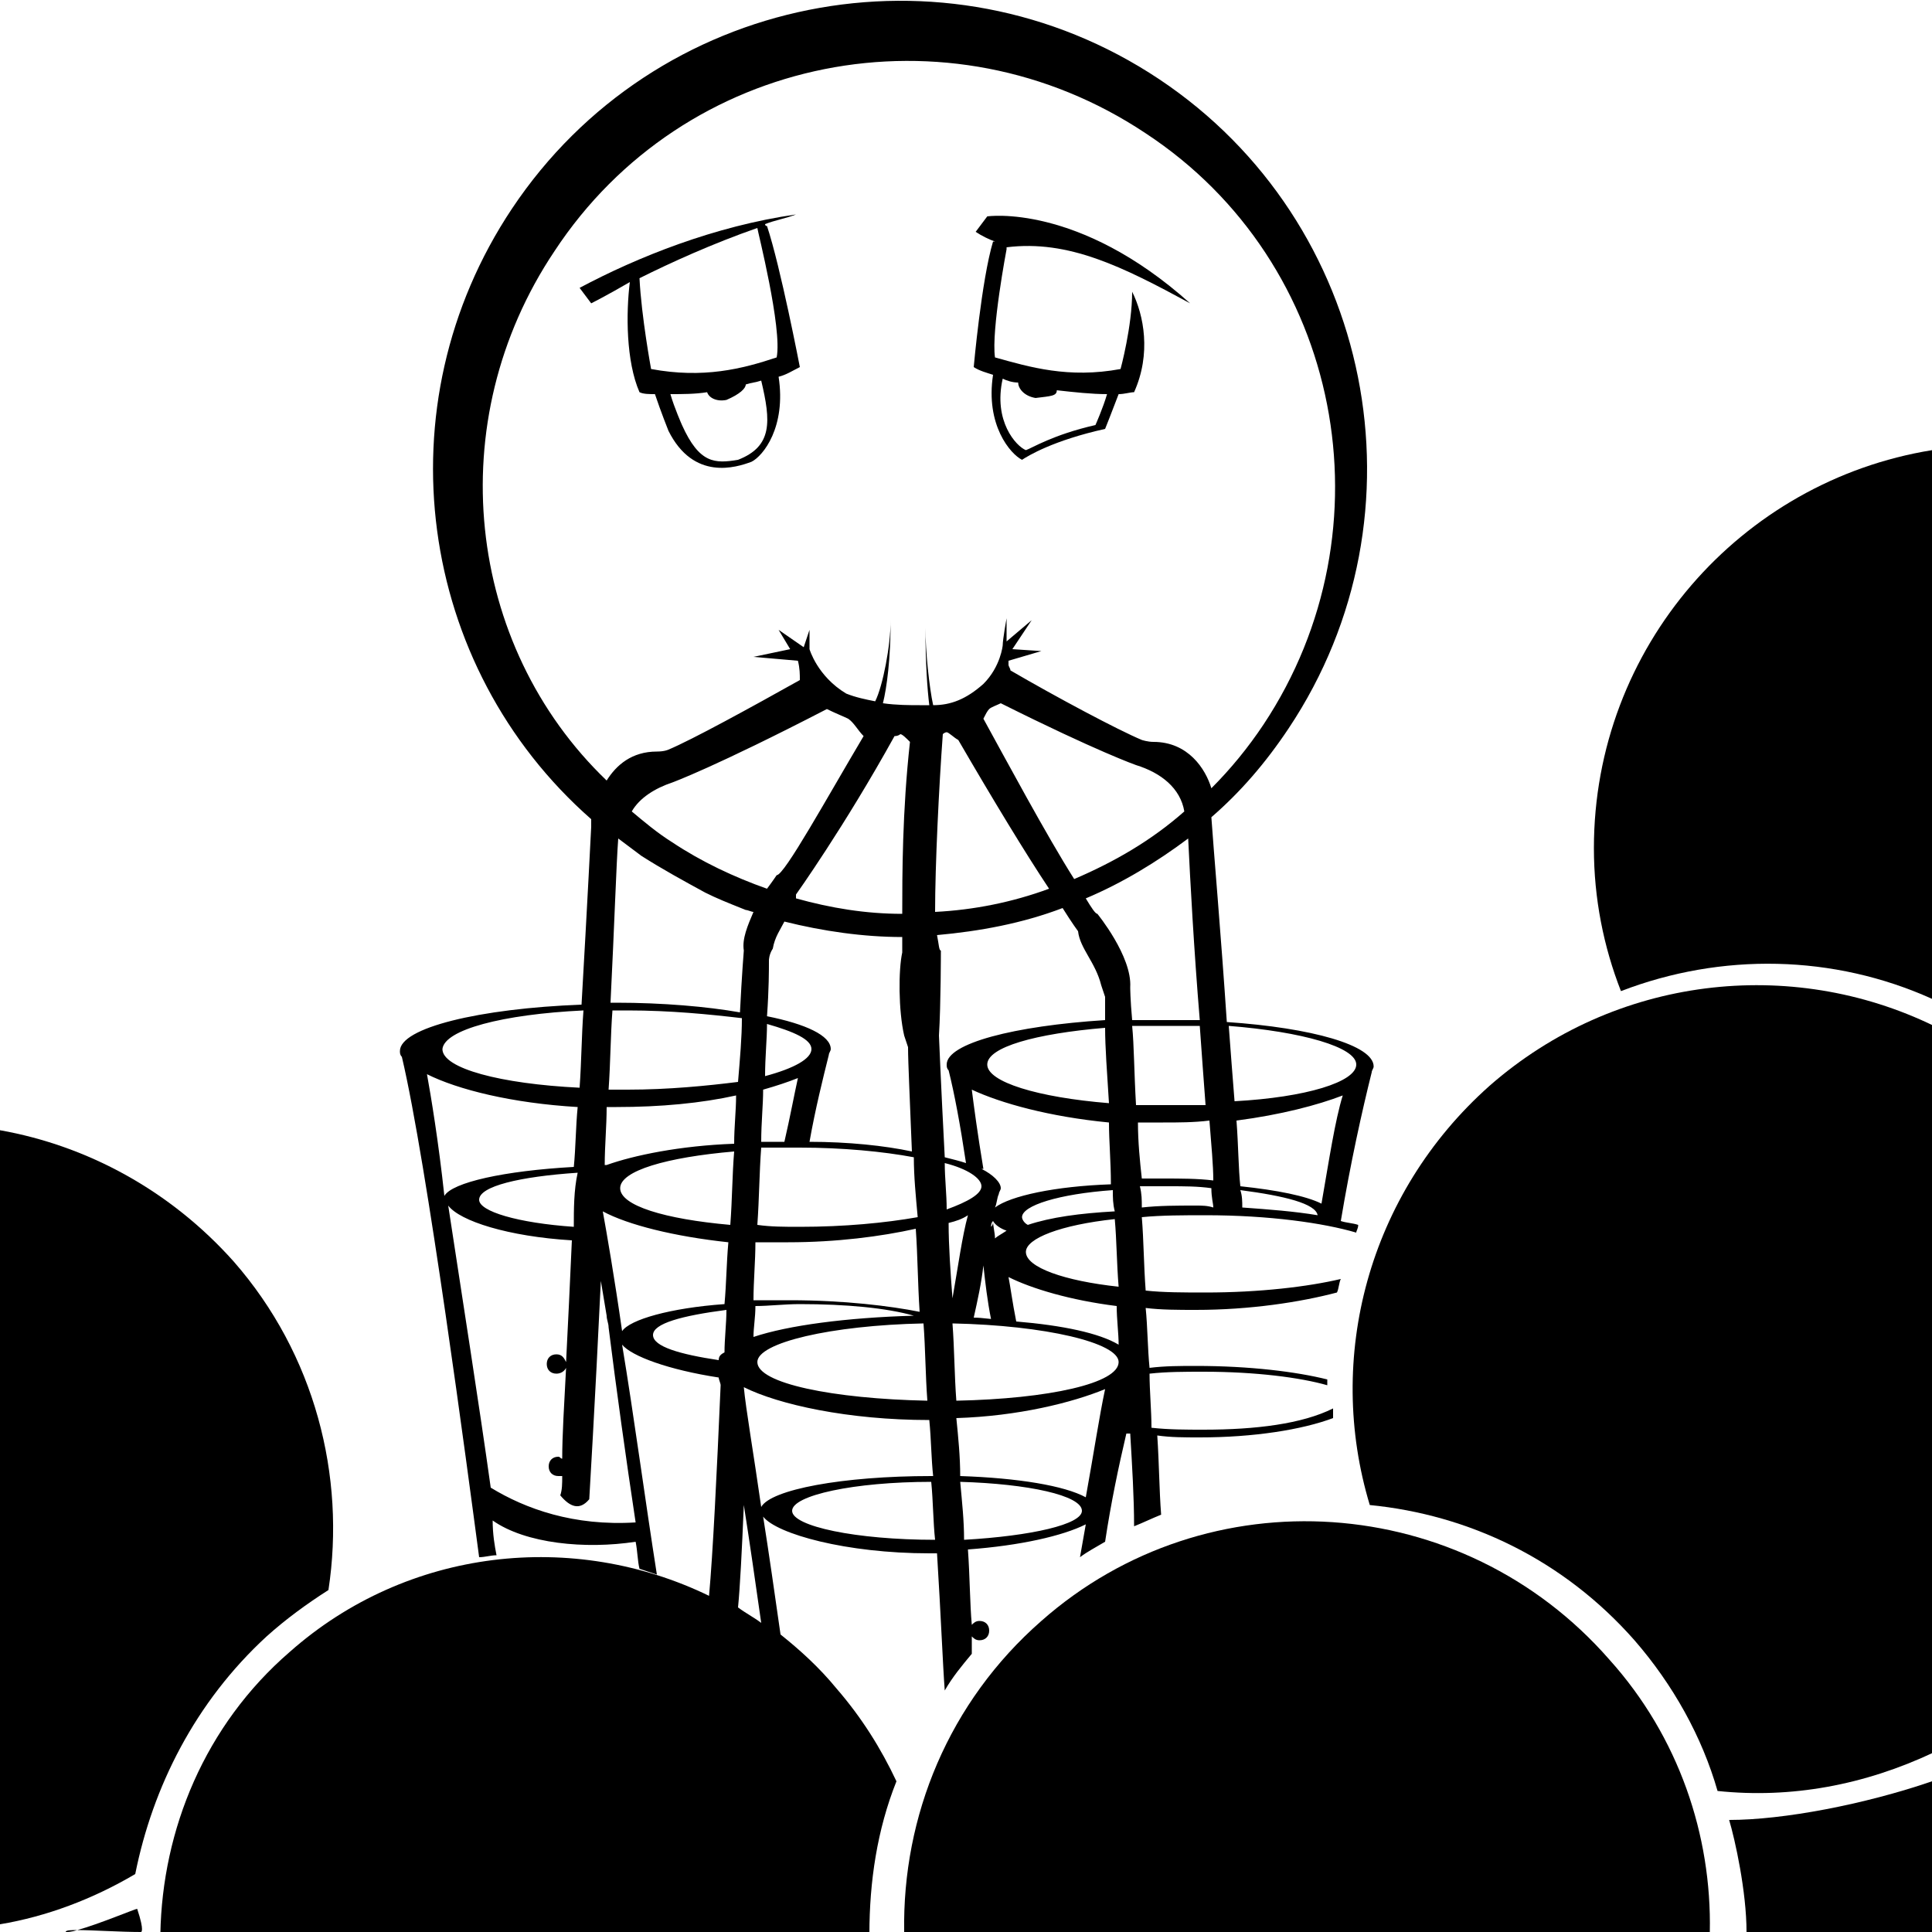 <?xml version="1.0" encoding="utf-8"?>
<!-- Generator: Adobe Illustrator 19.2.1, SVG Export Plug-In . SVG Version: 6.00 Build 0)  -->
<svg version="1.2" baseProfile="tiny" id="Layer_1" xmlns="http://www.w3.org/2000/svg" xmlns:xlink="http://www.w3.org/1999/xlink"
	 x="0px" y="0px" viewBox="0 0 100 100" xml:space="preserve">
<g>
	<path d="M33.1,20.3c0.2,0.1,0.5,0.1,0.8,0.1c0.3,0.9,0.7,1.9,0.7,1.9c1.3,2.6,3.5,1.9,4.3,1.6c0.6-0.3,1.8-1.8,1.4-4.4
		c0.4-0.1,0.7-0.3,1.1-0.5c0,0-1-5.2-1.7-7.3c0,0-0.1,0-0.1-0.1c0.5-0.2,1.1-0.3,1.6-0.5C37,11.7,33,13.3,30,14.9c0,0,0,0,0.6,0.8
		c0,0,0.8-0.4,2-1.1C32.4,16.2,32.4,18.7,33.1,20.3z M38.2,23.8c-1.2,0.2-2,0.2-2.9-1.8c0,0-0.4-0.9-0.6-1.6c0.6,0,1.3,0,1.9-0.1
		c0.1,0.3,0.5,0.5,1,0.4c0.7-0.3,1-0.6,1-0.8c0.3-0.1,0.5-0.1,0.8-0.2C39.9,21.8,40,23.1,38.2,23.8z M39.2,11.8
		C39.1,11.8,39.1,11.8,39.2,11.8c0,0.1,1.3,5.2,1,6.7c-1.8,0.6-3.8,1.1-6.5,0.6c0,0-0.5-2.7-0.6-4.7C34.7,13.6,36.9,12.6,39.2,11.8z
		"/>
	<path d="M50.4,19c0.3,0.2,0.7,0.3,1,0.4c-0.4,2.6,0.9,4.1,1.5,4.4c0.3-0.2,1.6-1,4.3-1.6c0,0,0.4-1,0.7-1.8c0.3,0,0.6-0.1,0.8-0.1
		c0.9-2,0.5-4-0.1-5.2c0,1.8-0.6,4-0.6,4c-2.7,0.5-4.7-0.1-6.5-0.6c-0.2-1.4,0.6-5.6,0.6-5.6c0,0,0-0.1,0-0.1c3.2-0.4,6,1,9.5,2.9
		c-5.8-5.2-10.5-4.5-10.5-4.5c-0.6,0.8-0.6,0.8-0.6,0.8c0.3,0.2,0.7,0.4,1,0.5c-0.1,0-0.1,0-0.1,0C50.8,14.5,50.4,19,50.4,19z
		 M51.9,19.6c0.2,0.1,0.5,0.2,0.8,0.2c0,0.3,0.3,0.7,0.9,0.8c0.8-0.1,1.1-0.1,1.1-0.4c0.9,0.1,1.8,0.2,2.6,0.2
		c-0.2,0.7-0.6,1.6-0.6,1.6c-2.2,0.5-3.3,1.2-3.6,1.3C52.6,23.1,51.4,21.8,51.9,19.6z"/>
	<path d="M53.9,83.9c-4.8,4.2-7.2,10.1-7.1,16.1h41.7c0.1-5-1.6-10.1-5.2-14.1C75.7,77.2,62.5,76.3,53.9,83.9z"/>
	<path d="M40.4,84.6c-0.3-2.1-0.6-4.2-0.9-6.1c0.7,0.9,4.3,1.9,8.6,1.9c0.1,0,0.2,0,0.4,0c0.2,3.2,0.3,5.8,0.4,7.1
		c0.4-0.7,0.9-1.3,1.4-1.9c0-0.3,0-0.6,0-0.9c0.1,0.1,0.2,0.2,0.4,0.2c0.3,0,0.5-0.2,0.5-0.5s-0.2-0.5-0.5-0.5
		c-0.2,0-0.3,0.1-0.4,0.2c-0.1-1.1-0.1-2.5-0.2-3.9c2.7-0.2,4.9-0.7,6.1-1.3c-0.1,0.6-0.2,1.1-0.3,1.7c0.4-0.3,0.8-0.5,1.3-0.8
		c0.3-2,0.7-3.9,1.1-5.6c0.1,0,0.1,0,0.2,0c0.1,1.7,0.2,3.3,0.2,4.8c0.5-0.2,0.9-0.4,1.4-0.6c-0.1-1.3-0.1-2.6-0.2-4.1
		c0.7,0.1,1.4,0.1,2.2,0.1c2.8,0,5.3-0.4,6.9-1c0-0.2,0-0.3,0-0.5C67.4,73.7,65,74,62.3,74c-0.9,0-1.8,0-2.7-0.1
		c0-0.9-0.1-1.9-0.1-2.8c0.9-0.1,1.8-0.1,2.8-0.1c2.7,0,5,0.3,6.4,0.7c0-0.1,0-0.2,0-0.3c-1.6-0.4-4-0.7-6.8-0.7
		c-0.8,0-1.6,0-2.4,0.1c-0.1-1-0.1-2.1-0.2-3.1c0.8,0.1,1.7,0.1,2.6,0.1c2.8,0,5.4-0.4,7.3-0.9c0.1-0.2,0.1-0.5,0.2-0.7
		c-1.7,0.4-4.2,0.7-7,0.7c-1.1,0-2.2,0-3.1-0.1c-0.1-1.3-0.1-2.6-0.2-3.8c1-0.1,2.2-0.1,3.3-0.1c3.3,0,6.1,0.4,7.8,0.9
		c0-0.1,0.1-0.2,0.1-0.4c-0.3-0.1-0.6-0.1-0.9-0.2c0,0,0,0,0,0c0.5-3,1.1-5.7,1.6-7.7c0-0.1,0.1-0.2,0.1-0.3c0-1.1-3.2-2-7.6-2.3
		c-0.3-4.5-0.7-9.1-0.8-10.6c1.5-1.3,2.8-2.8,4-4.6c7.4-11.1,4.4-26.2-6.7-33.6s-26.1-4.4-33.5,6.7c-6.8,10.2-4.9,23.7,4.1,31.6
		c0,0.2,0,0.3,0,0.4c0,0-0.2,4-0.5,9.2c-5.3,0.2-9.4,1.2-9.4,2.4c0,0.1,0,0.2,0.1,0.3c1.3,5.5,3.4,21.4,4,25.9
		c0.3,0,0.6-0.1,0.9-0.1c-0.1-0.5-0.2-1.1-0.2-1.8c1.7,1.2,4.8,1.5,7.4,1.1c0.1,0.5,0.1,1,0.2,1.4c0.3,0.1,0.6,0.2,0.9,0.3
		c-0.6-3.8-1.2-8.3-1.8-11.9c0.5,0.6,2.4,1.3,5,1.7c0,0.1,0.1,0.3,0.1,0.4c-0.2,4.6-0.4,8.7-0.6,10.9c-7-3.4-15.6-2.5-21.7,2.9
		c-4.4,3.8-6.6,9.2-6.7,14.6H45c0-2.7,0.4-5.4,1.4-7.9c-0.8-1.7-1.8-3.3-3.1-4.8C42.4,86.3,41.4,85.4,40.4,84.6z M64.3,62.5
		c0-0.3,0-0.6-0.1-0.9c2.3,0.3,3.9,0.7,4,1.3C67,62.7,65.7,62.6,64.3,62.5z M68.4,62.3c-0.8-0.4-2.3-0.7-4.2-0.9
		c-0.1-0.9-0.1-2.1-0.2-3.4c2.3-0.3,4.2-0.8,5.5-1.3C69.1,58,68.8,60,68.4,62.3z M70.2,55.1c0,0.9-2.6,1.7-6.3,1.9
		c-0.1-1.2-0.2-2.6-0.3-3.9C67.4,53.4,70.2,54.2,70.2,55.1z M39.4,78c-0.4-2.8-0.8-5.1-0.9-6.2c1.8,0.9,5.4,1.7,9.6,1.7
		c0.1,1,0.1,2,0.2,2.9c0,0-0.1,0-0.1,0C43.6,76.4,39.9,77.1,39.4,78z M31.4,60.3c0,0-0.1,0-0.1,0c0-1,0.1-2,0.1-3c0.2,0,0.4,0,0.5,0
		c2.3,0,4.4-0.2,6.2-0.6c0,0.8-0.1,1.6-0.1,2.5C35.2,59.3,32.8,59.8,31.4,60.3z M38,59.6c-0.1,1.2-0.1,2.5-0.2,3.8
		c-3.4-0.3-5.7-1-5.7-1.9C32.1,60.6,34.5,59.9,38,59.6z M32.5,56.4c-0.3,0-0.7,0-1,0c0.1-1.4,0.1-2.8,0.2-4.1c0.3,0,0.5,0,0.8,0
		c2.2,0,4.2,0.2,5.9,0.4c0,1-0.1,2.1-0.2,3.3C36.6,56.2,34.6,56.4,32.5,56.4z M31.9,51.9c-0.1,0-0.2,0-0.3,0c0.2-4,0.3-7.2,0.4-8.5
		c0.4,0.3,0.8,0.6,1.2,0.9c1.1,0.7,2.2,1.3,3.3,1.9c0.6,0.3,1.1,0.5,2.1,0.9c0.1,0,0.3,0.1,0.4,0.1c-0.3,0.7-0.6,1.4-0.5,2
		c0,0-0.1,1.2-0.2,3.2C36.6,52.1,34.3,51.9,31.9,51.9z M47.8,68.5c0.1,1.3,0.1,2.7,0.2,4c-4.9-0.1-8.8-0.9-8.8-2
		C39.2,69.5,43,68.6,47.8,68.5z M39,69.2c0-0.5,0.1-1,0.1-1.6c0.7,0,1.5-0.1,2.3-0.1c2.4,0,4.5,0.2,5.9,0.6c0,0,0,0,0,0
		C43.8,68.2,40.8,68.6,39,69.2z M40.9,67.3c-0.6,0-1.3,0-1.9,0c0-1,0.1-2,0.1-3c0.6,0,1.1,0,1.7,0c2.5,0,4.8-0.3,6.6-0.7
		c0.1,1.4,0.1,2.8,0.2,4.3C46.1,67.6,43.7,67.3,40.9,67.3z M41.4,63.5c-0.8,0-1.5,0-2.2-0.1c0.1-1.4,0.1-2.7,0.2-4c0.6,0,1.3,0,2,0
		c2.2,0,4.3,0.2,5.9,0.5c0,1,0.1,2,0.2,3.1C45.8,63.3,43.7,63.5,41.4,63.5z M41.3,55.8c-0.2,0.9-0.4,2-0.7,3.3c-0.4,0-0.8,0-1.2,0
		c0-1,0.1-1.9,0.1-2.7C40.2,56.2,40.8,56,41.3,55.8z M39.6,55.7c0-1,0.1-1.9,0.1-2.7c1.4,0.4,2.3,0.8,2.3,1.3
		C42,54.8,41.1,55.3,39.6,55.7z M41.9,59.1c0.3-1.7,0.7-3.3,1-4.5c0-0.1,0.1-0.2,0.1-0.3c0-0.7-1.3-1.3-3.3-1.7
		c0.1-1.4,0.1-2.4,0.1-2.9c0,0,0-0.3,0.2-0.6c0.1-0.6,0.4-1,0.6-1.4c2,0.5,4.1,0.8,6.1,0.8c0,0.5,0,0.8,0,0.8
		c-0.2,0.9-0.2,3,0.1,4.3c0.1,0.3,0.2,0.6,0.2,0.6c0,0.8,0.1,2.8,0.2,5.4C45.8,59.3,43.9,59.1,41.9,59.1z M46.7,47.3
		c-1.9,0-3.7-0.3-5.5-0.8c0-0.1,0-0.1,0-0.2c0,0,2.5-3.5,5.1-8.2c0.2,0,0.3-0.1,0.3-0.1c0.1,0,0.3,0.2,0.5,0.4
		C46.7,42,46.7,45.3,46.7,47.3z M40.2,45.3c0,0-0.2,0.3-0.5,0.7c-1.7-0.6-3.4-1.4-4.9-2.4c-0.8-0.5-1.5-1.1-2.1-1.6
		c0.4-0.7,1.2-1.2,2.1-1.5c0,0,2.2-0.8,8-3.8c0.4,0.2,0.9,0.4,1.1,0.5c0.3,0.2,0.5,0.6,0.8,0.9C42.8,41.3,40.6,45.3,40.2,45.3z
		 M41,78.2c0-0.8,3.2-1.5,7.2-1.5c0.1,1,0.1,2.1,0.2,3C44.3,79.7,41,79,41,78.2z M54.3,46c-1.9,0.7-3.9,1.1-5.9,1.2
		c0-2.4,0.2-6.5,0.4-9.2c0.1-0.1,0.2-0.1,0.2-0.1c0.1,0,0.4,0.3,0.6,0.4C51.4,41.4,53.1,44.2,54.3,46z M50.9,37.2
		c0.1-0.2,0.2-0.4,0.3-0.5c0.1-0.1,0.4-0.2,0.6-0.3c5,2.5,7,3.2,7,3.2c1.3,0.4,2.3,1.2,2.5,2.4c0,0,0,0,0,0
		c-1.7,1.5-3.6,2.6-5.7,3.5C54.2,43.3,52,39.2,50.9,37.2z M48.6,53.6c0.1-1.6,0.1-4.4,0.1-4.4c-0.1,0-0.1-0.3-0.2-0.8
		c2.2-0.2,4.4-0.6,6.5-1.4c0.5,0.8,0.8,1.2,0.8,1.2c0.1,0.9,0.9,1.6,1.2,2.8c0.1,0.3,0.2,0.6,0.2,0.6c0,0.3,0,0.7,0,1.2
		C52.5,53.1,49,54,49,55.1c0,0.1,0,0.2,0.1,0.3c0.3,1.2,0.6,2.8,0.9,4.8c0,0,0,0,0,0c-0.3-0.1-0.7-0.2-1.1-0.3
		C48.7,56.1,48.6,53.6,48.6,53.6z M53.2,63.4C53.2,63.4,53.2,63.4,53.2,63.4c-0.2-0.1-0.3-0.3-0.3-0.4c0-0.6,1.9-1.2,4.7-1.4
		c0,0.4,0,0.7,0.1,1.1C55.9,62.8,54.4,63,53.2,63.4z M57.7,63.1c0.1,1.1,0.1,2.3,0.2,3.5c-2.8-0.3-4.8-1-4.8-1.8
		C53.1,64.1,54.9,63.4,57.7,63.1z M51.5,62.5c0.1-0.2,0.1-0.5,0.2-0.7c0-0.1,0.1-0.2,0.1-0.3c0-0.3-0.4-0.7-1-1c0,0,0.1,0,0.1,0
		c-0.3-1.8-0.5-3.3-0.6-4.1c1.5,0.7,4,1.4,7.1,1.7c0,1,0.1,2,0.1,3.2C54.6,61.4,52.3,61.9,51.5,62.5z M51.3,68.3c0.2,0,0.3,0,0.5,0
		c-0.5,0-0.9-0.1-1.4-0.1c0.2-0.9,0.4-1.8,0.5-2.7C51,66.4,51.1,67.3,51.3,68.3z M51.5,64.1c0-0.3-0.1-0.6-0.1-0.9
		c0,0.1,0,0.2-0.1,0.3c0-0.1,0-0.2,0.1-0.3c0,0,0,0,0,0c0,0,0,0,0,0c0.1,0.2,0.4,0.4,0.7,0.5c0,0,0,0,0,0
		C51.8,63.9,51.6,64,51.5,64.1z M51.1,55.1c0-0.9,2.5-1.6,6.1-1.9c0,1,0.1,2.3,0.2,3.9C53.7,56.8,51.1,56,51.1,55.1z M48.9,60.2
		c1.2,0.3,1.9,0.8,1.9,1.2c0,0.4-0.7,0.8-1.8,1.2C49,61.8,48.9,61,48.9,60.2z M49.1,63.3c0.4-0.1,0.7-0.2,1-0.4
		c-0.3,1.1-0.5,2.6-0.8,4.3C49.2,65.9,49.1,64.5,49.1,63.3z M49.9,79.7c0-1-0.1-1.9-0.2-3c3.5,0.1,6.3,0.7,6.3,1.5
		C56,78.9,53.4,79.5,49.9,79.7z M56.2,77.5c-1.1-0.6-3.5-1-6.5-1.1c0-1-0.1-2-0.2-3c3.2-0.1,6-0.8,7.7-1.5
		C56.9,73.3,56.6,75.3,56.2,77.5z M49.5,72.5c-0.1-1.3-0.1-2.7-0.2-4c4.8,0.1,8.6,1,8.6,2C57.9,71.6,54.3,72.4,49.5,72.5z
		 M52.6,68.4c-0.2-1-0.3-1.8-0.4-2.3c1.2,0.6,3.2,1.2,5.6,1.5c0,0.7,0.1,1.4,0.1,2C56.9,69,55,68.6,52.6,68.4z M58.2,73.7
		C58.2,73.7,58.2,73.7,58.2,73.7C58.2,73.7,58.2,73.7,58.2,73.7C58.2,73.7,58.2,73.7,58.2,73.7z M58.5,51.1c0.1-1.6-1.7-3.8-1.7-3.8
		c-0.1,0-0.3-0.3-0.6-0.8c1.9-0.8,3.7-1.9,5.3-3.1c0.1,2.1,0.3,5.8,0.6,9.4c-0.6,0-1.3,0-2,0c-0.5,0-1,0-1.5,0
		C58.5,51.7,58.5,51.1,58.5,51.1z M58.6,53.1c0.7,0,1.3,0,2,0c0.5,0,1,0,1.5,0c0.1,1.4,0.2,2.8,0.3,4.1c-0.6,0-1.2,0-1.8,0
		c-0.6,0-1.2,0-1.8,0C58.7,55.5,58.7,54.1,58.6,53.1z M58.9,58.1c0.4,0,0.8,0,1.3,0c0.8,0,1.6,0,2.4-0.1c0.1,1.3,0.2,2.3,0.2,3.1
		c-0.8-0.1-1.7-0.1-2.6-0.1c-0.4,0-0.7,0-1.1,0C59,60.1,58.9,59.1,58.9,58.1z M61.9,62.4c-1,0-1.9,0-2.8,0.1c0-0.4,0-0.7-0.1-1.1
		c0.5,0,1,0,1.5,0c0.8,0,1.5,0,2.2,0.1c0,0.5,0.1,0.8,0.1,1C62.5,62.4,62.2,62.4,61.9,62.4z M28.7,13C35.4,2.8,49.1,0.1,59.3,6.9
		c10.2,6.7,12.8,20.5,6.1,30.6c-0.8,1.2-1.7,2.3-2.7,3.3c-0.3-1-1.2-2.4-3-2.4c-0.3,0-0.6-0.1-0.6-0.1c-1.2-0.5-4.4-2.2-6.8-3.6
		c0-0.1-0.1-0.2-0.1-0.3c0-0.1,0-0.2,0-0.2l1.7-0.5l-1.5-0.1l1-1.5l-1.3,1.1L52.1,32c0,0-0.2,1.1-0.2,1.4c0,0-0.1,1.1-1,2
		c-0.9,0.8-1.7,1.1-2.6,1.1c-0.2-0.9-0.4-2.8-0.4-4c0,1.8,0.1,3.2,0.2,4c-0.2,0-0.3,0-0.5,0c-0.5,0-1.2,0-1.9-0.1
		c0.2-0.8,0.4-2.3,0.4-4.3c0,1.3-0.4,3.4-0.8,4.2c-0.5-0.1-1-0.2-1.5-0.4c-1.5-0.9-1.9-2.3-1.9-2.3l0-1l-0.3,0.9l-1.3-0.9l0.6,1
		l-1.9,0.4l2.3,0.2c0.1,0.4,0.1,0.7,0.1,1c-2.5,1.4-5.6,3.1-6.8,3.6c0,0-0.2,0.1-0.6,0.1c-1.3,0-2.1,0.7-2.6,1.5
		C24.1,33.4,22.8,21.8,28.7,13z M29.7,63.5c-2.9-0.2-4.9-0.8-4.9-1.4c0-0.7,2.1-1.2,5.1-1.4C29.7,61.6,29.7,62.6,29.7,63.5z
		 M30.2,52.3c-0.1,1.3-0.1,2.6-0.2,4c-4.1-0.2-7.1-1-7.1-2C23,53.3,26,52.5,30.2,52.3z M22.1,55.6c1.6,0.8,4.4,1.5,7.8,1.7
		c-0.1,1-0.1,2.1-0.2,3.1c-3.6,0.2-6.3,0.8-6.7,1.5C22.7,59.1,22.3,56.7,22.1,55.6z M32.9,78.8c-3.2,0.2-5.7-0.7-7.5-1.8
		c-0.6-4.3-1.5-10-2.2-14.6c0.6,0.8,3.1,1.6,6.4,1.8c-0.1,2.2-0.2,4.4-0.3,6.3c-0.1-0.2-0.2-0.4-0.5-0.4c-0.3,0-0.5,0.2-0.5,0.5
		c0,0.3,0.2,0.5,0.5,0.5c0.2,0,0.4-0.1,0.5-0.3c-0.1,1.9-0.2,3.5-0.2,4.7c-0.1,0-0.1-0.1-0.2-0.1c-0.3,0-0.5,0.2-0.5,0.5
		c0,0.3,0.2,0.5,0.5,0.5c0.1,0,0.1,0,0.2,0c0,0.4,0,0.7-0.1,1c0.5,0.6,1,0.8,1.5,0.2c0,0,0.3-5,0.6-11.3c0.1,0.6,0.2,1.2,0.3,1.8
		c0,0,0,0,0,0c0,0.2,0.1,0.4,0.1,0.6C31.9,71.9,32.4,75.5,32.9,78.8z M32.2,68.9c-0.4-2.8-0.8-5.1-1-6.2c1.3,0.7,3.7,1.3,6.5,1.6
		c-0.1,1.1-0.1,2.1-0.2,3.2C34.7,67.7,32.6,68.3,32.2,68.9z M37.2,70.4C37.2,70.4,37.2,70.4,37.2,70.4c-2-0.3-3.4-0.7-3.4-1.3
		c0-0.6,1.5-1,3.8-1.3c0,0.7-0.1,1.5-0.1,2.2C37.3,70.1,37.2,70.2,37.2,70.4z M38.5,77.9c0.3,1.9,0.6,4,0.9,6.1
		c-0.4-0.3-0.8-0.5-1.2-0.8C38.3,82.2,38.4,80.3,38.5,77.9z"/>
	<path d="M77.1,56.2c-6.3,5.6-8.5,14.1-6.2,21.7c5.1,0.5,10,2.8,13.7,7c2,2.3,3.5,5,4.3,7.8c3.8,0.4,7.6-0.3,11.2-2V53.1
		C92.7,49.5,83.6,50.5,77.1,56.2z"/>
	<path d="M82.5,43.9c0,2.6,0.5,5.1,1.4,7.4c5.2-2,11-1.9,16.1,0.4V23.3C90.1,24.9,82.5,33.5,82.5,43.9z"/>
	<path d="M13.8,84.7c1-0.9,2.1-1.7,3.2-2.4c0.9-5.9-0.7-12.2-4.9-17c-3.3-3.7-7.6-6-12.1-6.8v41.1c2.4-0.4,4.8-1.3,7-2.6
		C7.9,92.5,10.1,88.1,13.8,84.7z"/>
	<path d="M90.4,100c2.6,0,9.6,0,9.6,0c0-2,0-7.8,0-7.8c-3.5,1.2-7.7,2-10.5,2C89.8,95.2,90.4,97.9,90.4,100z"/>
	<path d="M4,99.9c0.8,0,2.2,0.1,3.3,0.1c0,0,0.2,0-0.2-1.2C7,98.8,5.1,99.6,4,99.9z"/>
	<path d="M4,99.9c-0.3,0-0.6,0-0.6,0.1C3.5,100,3.7,100,4,99.9z"/>
</g>
</svg>
